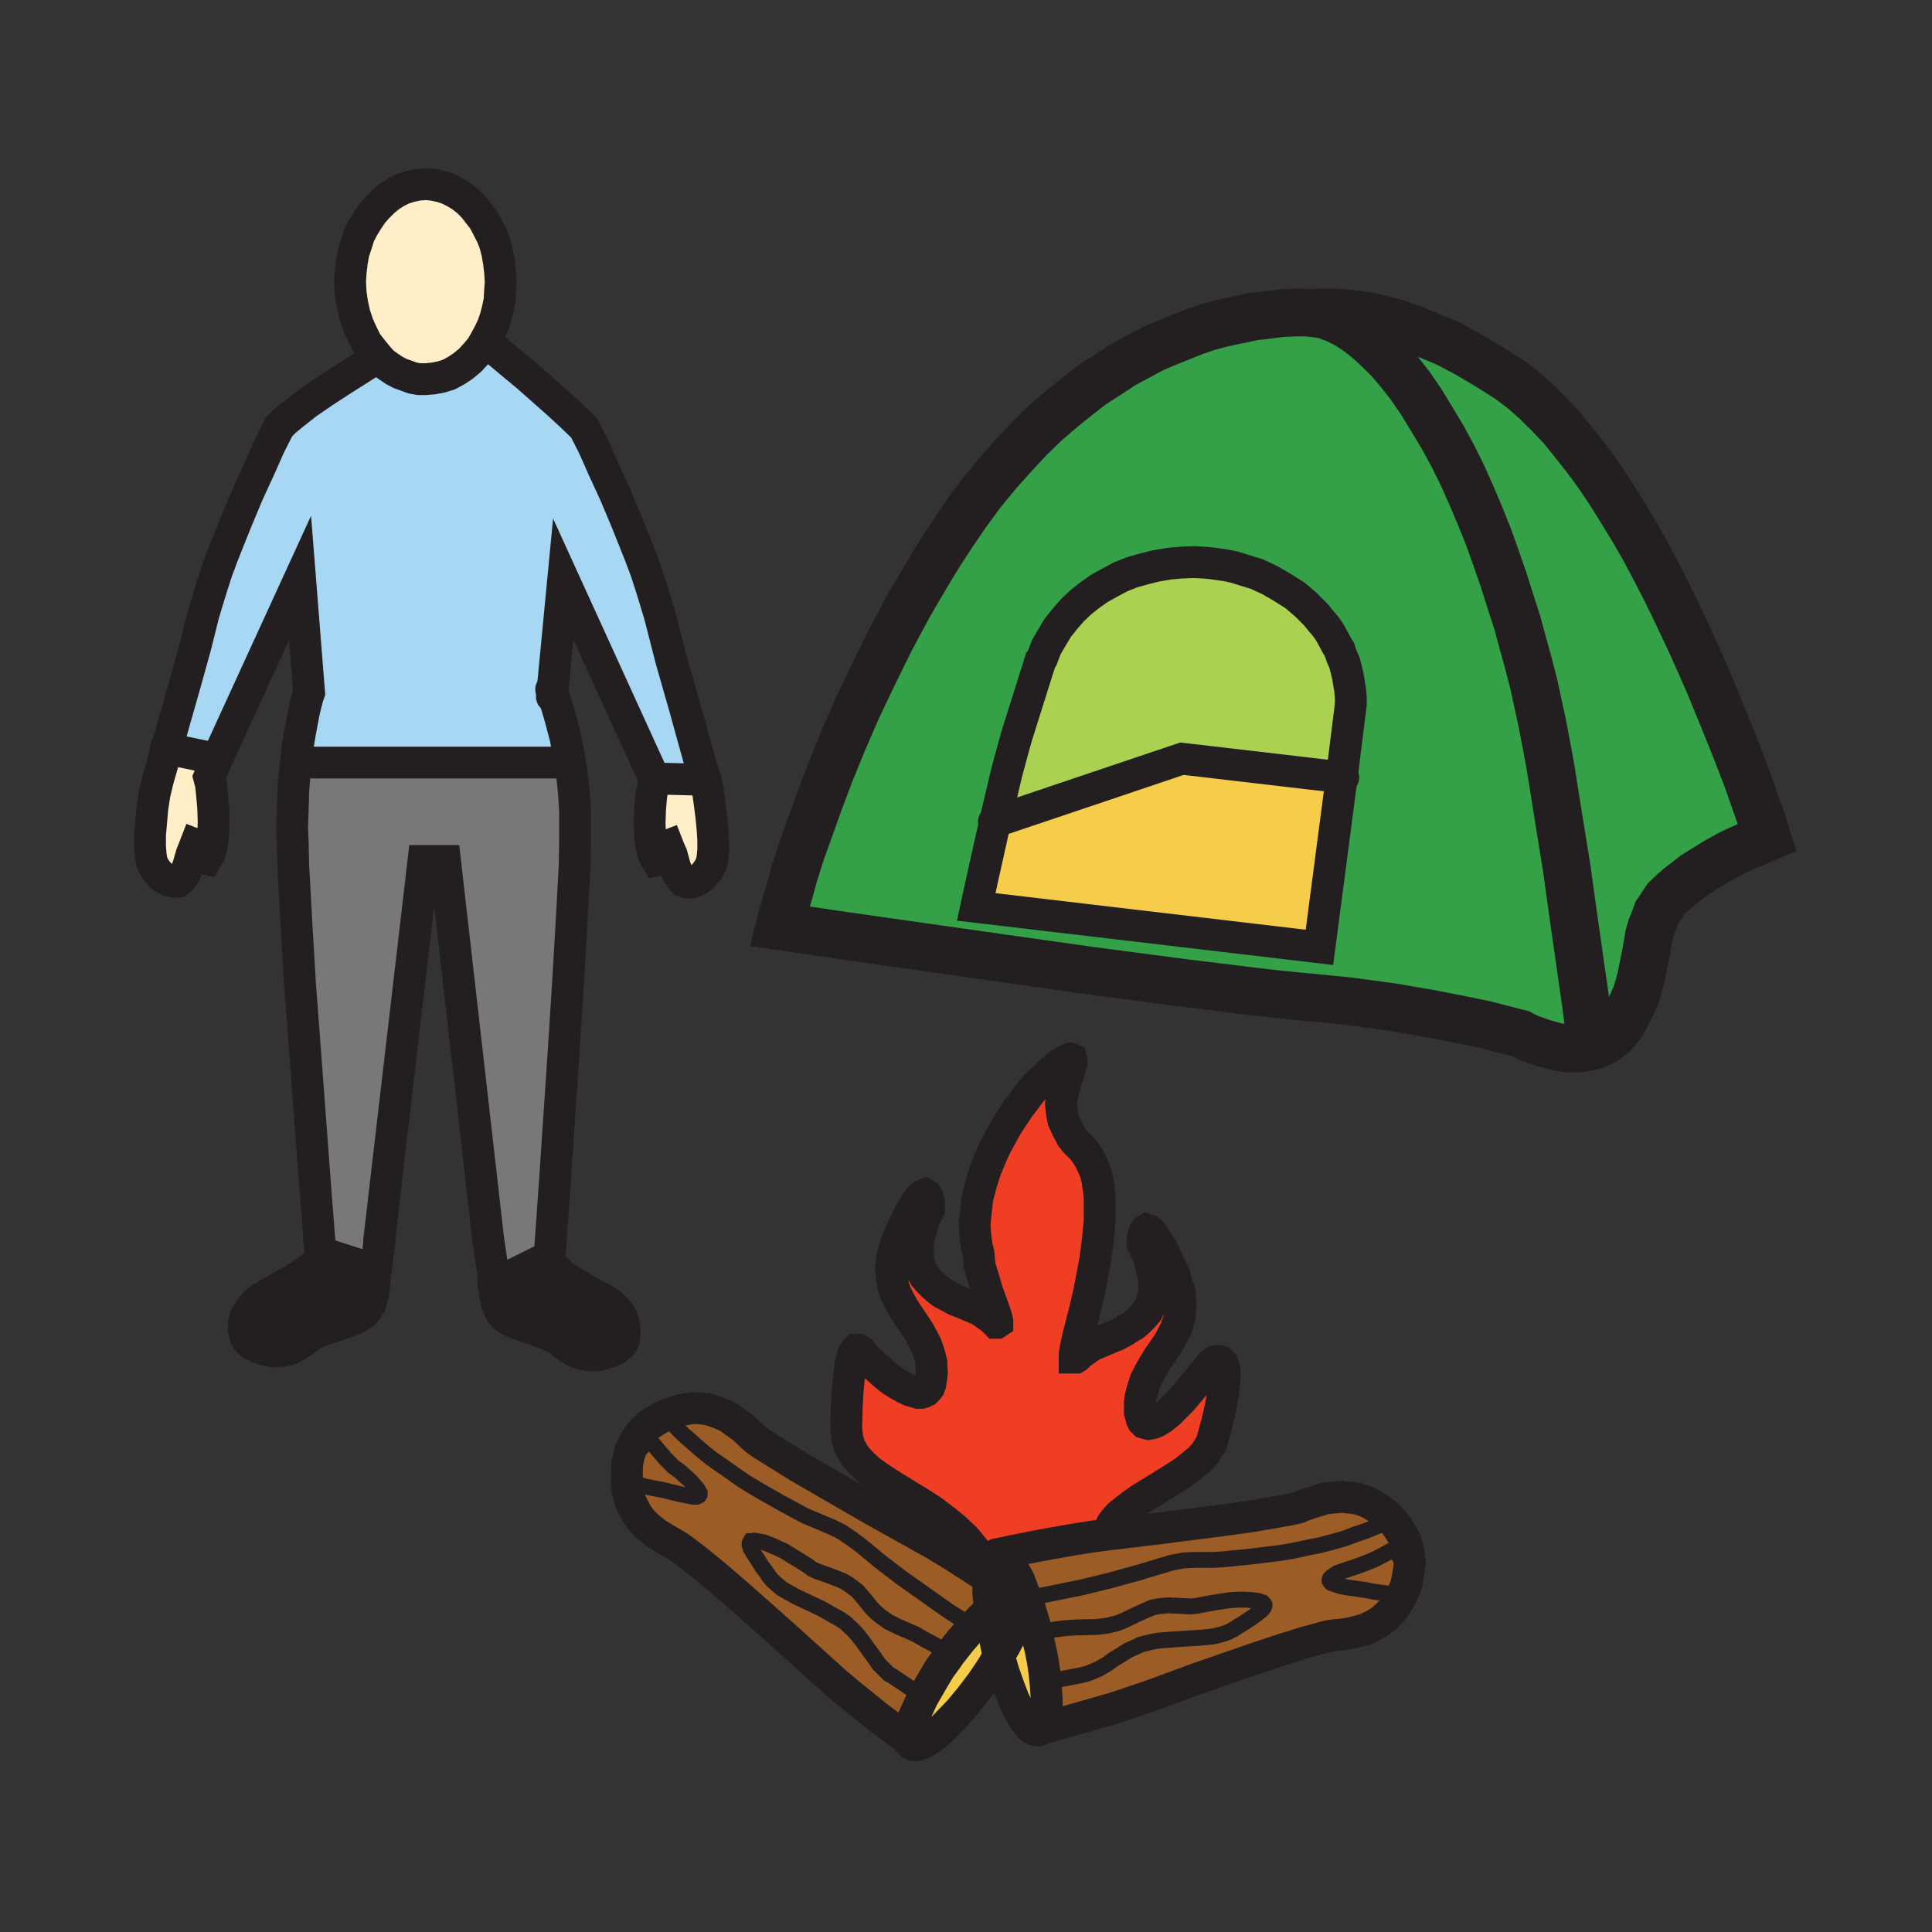 <svg id="Layer_1" xmlns="http://www.w3.org/2000/svg" viewBox="0 0 850 850" width="850" height="850"><rect x="0" y="0" width="850" height="850" fill="#333333" stroke="none"/><style>.st0{fill:#ffeec8}.st1{fill:#a8d7f4}.st2{fill:#9c5c25}.st3{fill:#f6cc4b}.st4{fill:#ef3e23}.st5{fill:#abd150}.st6{fill:#34a047}.st7{fill:#231f20}.st8{fill:#797878}.st10,.st11,.st9{fill:none;stroke:#231f20;stroke-width:21;stroke-linecap:round;stroke-miterlimit:10}.st10,.st11{stroke-width:14}.st11{stroke-width:7}</style><path class="st0" d="M310.3 342.5l1.2 5.8.8 5.7.7 5.5.5 5.3.3 4.7v4.3l-.3 3.5-.5 2.5-.7 1.5-.8 1.5-1.2 1.5-1.3 1.5-1.5 1-1.7 1-1.5.5h-1.8l-1-.3-.7-.2-.8-.8-.7-1-1.3-2-1-2.5-1.5-5.5-1-2.2-.7-1.8-1.3.5-.7 1-.5 1-.3 1-.2 1-.3 1-.5.8-1 .2-.7-1.2-.8-1.5-.5-1.8-.5-2-.5-4.7-.2-5 .2-6.3.5-5.7.8-4.8.5-3 19.2.5z"/><path class="st1" d="M243 304.8l1.5 4.2 2 6.8 2.3 8.7 1 5.3 1 5.5-1.5.2H135l-4.7-.5.7-6.7 1-6 1.8-9.5 1.5-6 .7-2-4-50.5L95 335l-4-2-17.7-3.7 8.2-28.8 4.5-16.2 3.5-14 1.8-6 2-6.5 2.2-6.8 2.5-6.7 5.5-13.8 5.5-13.2 5.3-11.5 4.2-9.5 4.3-8.5 2.5-2.5 3-2.5 6.7-5.3 7.3-5 7.2-4.7 11.8-7.5 5.2-3 2 2.2 2.5 1.8 2.5 1.7 2.5 1.3 2.8 1 2.7 1 2.8.5h3l3.5-.3 3.5-.7 3.2-1 3.3-1.8 3-2 3-2.5 2.5-2.7 2.5-3 5.2.2 4.5 3.8 10.8 9 13 11.5 6.2 5.7 5.5 5.3 4.3 8.5 4.2 9.5 5.3 11.5 5.5 13.2 5.5 13.8 2.5 6.7 2.2 6.8 2 6.5 1.8 6 5 19.5 6.2 21.7 7 25.3 1.8 5.2-3.3.5-19.2-.5-40-87.7z"/><path class="st0" d="M166.5 157.3l-2.7-3.3-2.5-3.2-2-4-1.8-4-1.5-4.5-1-4.5-.7-4.8-.3-5 .3-4.5.5-4.2.7-4 1.3-4 1.2-3.8 1.8-3.5 2-3.2 2-3 2.5-2.8 2.5-2.5 2.7-2.2 2.8-1.8 3-1.5 3.2-1 3.3-.7 3.5-.3 3.2.3 3.3.7 3.2 1 3 1.5 3 1.8 2.8 2.2 2.5 2.5 2.2 2.8 2.3 3 1.7 3.2 1.8 3.5 1.5 3.8 1 4 .7 4 .5 4.2.3 4.5-.3 4-.2 4-.8 4-1 3.8-1.2 3.5-1.5 3.2-1.8 3.3-1.7 3-2.5 3-2.5 2.7-3 2.5-3 2-3.3 1.8-3.2 1-3.5.7-3.5.3h-3l-2.8-.5-2.7-1-2.8-1-2.5-1.3-2.5-1.7-2.5-1.8z"/><path class="st2" d="M284 630.3l2.5 4 3.3 4 3.2 3.7 3.3 3.3 3 2.2 4.2 3.8 1.8 2 1.5 1.7.5 1 .5.8v.7l-.3.5-.5.3-.5.2h-1.7l-2.3-.5-2.7-.5-8.3-2-3.7-.7-4-.8-3.5-1-3.8-1.5h-.7v-4.2l.2-3.8 1-4.2.8-2 1-2 1-1.8 1.2-1.5.5-1 1-1.2zM417.8 728l-1 1.5-3.3 4.5-2.7 4.5-2.5 4.3-2.3 4h-.2l-3-2.5-3.3-2.3-6.7-4.5-1.8-1-1.5-1.5-2.7-2.7-2.3-3.3-2.2-3-2.3-3.2-2.5-3.3-2.5-2.7-3-2.8-2.5-1.7-2.7-1.5-5.3-3-11.2-5.3-4.5-2.5-2-1.2-1.8-1.5-2-1.8-1.5-1.7-1.5-2.3-1.7-2.2-2.5-4-1.5-2.3-1-1.7-.5-1.5v-.8l.2-.5.3-.5h.7l.8-.2 1.2.2 2.8.5 2.7 1 3 1.3 3.3 1.5 5.7 3.5 4.8 3 2 1.5 2.2 1 4.8 1.7 4.7 1.8 2.3 1 2 1.2 2 1.5 2 1.5 3.2 3.8 3 3.7 1.8 1.8 2 1.7 3.5 2.5 4 2 8 3.5 4 2.3 3.7 2 3.8 2.2z"/><path class="st2" d="M435.5 708l-4 4-4.5 4.8-4.5 5.2-4.7 6-3.5-2.5-3.8-2.2-3.7-2-4-2.3-8-3.5-4-2-3.5-2.5-2-1.7-1.8-1.8-3-3.7-3.2-3.8-2-1.5-2-1.5-2-1.2-2.3-1-4.7-1.8-4.8-1.7-2.2-1-2-1.5-4.8-3-5.7-3.5-3.3-1.5-3-1.3-2.7-1-2.8-.5-1.2-.2-.8.2h-.7l-.3.5-.2.5v.8l.5 1.5 1 1.7 1.5 2.3 2.5 4 1.7 2.2 1.5 2.3 1.5 1.7 2 1.8 1.8 1.5 2 1.2 4.5 2.5 11.2 5.3 5.3 3 2.7 1.5 2.5 1.7 3 2.8 2.5 2.7 2.5 3.3 2.3 3.2 2.2 3 2.3 3.3 2.7 2.7 1.5 1.5 1.8 1 6.7 4.5 3.3 2.3 3 2.5h.2l-3 6.5-1.2 2.7-1 2.8-.5 2.2-.3 2v1.8l.3 1.2-4-3-10-7.5-13-10.5-6.5-5.5-6.3-5.7-15.5-14-19.5-17.3-9.5-8.2-8.5-7-6.5-5-2.5-1.8-1.7-1-4.3-2.5-4-2.5-3.7-3-1.5-1.5-1.5-1.7-1.3-1.8-1-1.7-1-2-1-2-.7-2-.5-2.3-.5-2.5v-2.5h.7l3.8 1.5 3.5 1 4 .8 3.7.7 8.3 2 2.7.5 2.3.5h1.7l.5-.2.5-.3.3-.5v-.7l-.5-.8-.5-1-1.5-1.7-1.8-2-4.2-3.8-3-2.2-3.3-3.3-3.2-3.7-3.3-4-2.5-4-1.5-.5 1.3-1.3 1.2-1.2 3-2 3-1.8 2.5-1.2 2.8-1 2.7-.8 2.8-.5 2.5-.5h2.5l2.5.3 2.2.2 2.3.8 2.2.7 2.3 1 2.2 1 2 1.5 4.3 3 4.2 4 1.5 1.3 2.3 1.7 7.2 4.5 9.3 5.8 10.7 6.2 22.5 13 18.5 10.3 8 4.5 8.3 5 15.5 10v6.2z"/><path class="st3" d="M417.8 728l4.7-6 4.5-5.2 4.5-4.8 4-4 1.3 8 1.7 8.8 1 3.7-3.5 5.8-4.2 6.2-4.8 6.3-4.7 5.7-4.8 5-4.2 4.3-4 3-1.8 1.2-1.7 1-1.5.5-1.3.3h-1l-1-.5-.5-.5-.2-.8-.3-1.2V763l.3-2 .5-2.2 1-2.8 1.2-2.7 3-6.5 2.3-4 2.5-4.3 2.7-4.5 3.3-4.5zM458 760.5l-.5.5-.7.3h-1l-.8-.3-1.2-.7-1-1-1-1.3-1.3-1.5-2.2-4-2.3-4.7-2.2-5.8-2.3-6.5-2-7 2.5-4.2 2-3.8 1.5-3.7 1.5-3.5 1-3 .5-2.5v-2.3l-.2-1.5 3.5-.5 2.2 7.3 2.3 7.7.2 2 1.3 5.3 1 5.2.7 4.8.5 4.7.5 7v3l-.2 2.8-.3 2.5-.5 2-.7 1.5-.8 1.2z"/><path class="st2" d="M619.3 681.8l.5 1.7.2 2 .3 2.3-.3 2-.7 4.5-.8 3.5-1.7 4-.8-.5h-4l-3.7-.5-3.8-.5-4-.8-8.5-1.2-2.5-.5-2.2-.8-1.5-.5-.5-.5-.3-.5v-.5l.3-.7.5-.5.7-.5 2-1.3 2.8-1 5.2-1.7 3.5-1.3 4.3-1.7 4.5-2.3 4.5-2.5 4-2.7 1.2-.5.5 1.7zM451.8 703.3h-.3l-1.7-4.3-1.5-4-1.8-3.2-1.7-3-1.5-2.3-1.8-1.5-1.5-1-.7-.2h-.5l6-1.3 12.5-2.5 15.2-2.7 8.3-1.3 7.7-1 1.8-.2 20.7-2.5 25.8-3.3 12.5-1.7 10.7-1.8 8.3-1.5 3-.7 1.7-.8 5-1.7 5-1.5 2.5-.3 2.3-.2 2.5-.3 2.2.3 2.3.2 2.2.3 2.3.7 2.2.8 2.3 1.2 2 1.3 2.2 1.5 2 1.7-3.7 4.8-4.8 2-5 1.7-4.7 1.8-5.3 1.5-5.7 1.5-6 1.2-6 1.3-6 1-12.3 1.5-12 1.2-4.5.3h-8.7l-4.5.2-5.3 1-5 1.5-10 3-12 3.3-12.2 3-12.3 2.5zM553.5 704.3l1.3.5.7.2.5.5.3.5v.5l-.3.8-1 1.2-1.7 1.3-2 1.5-4 2.7-2.5 1.5-2 1.3-2.3 1.2-2.2.8-2.5.7-2.3.5-5 .5-12.5.8-6.2.5-3 .5-2.8.7-2 .5-1.7.8-3.8 1.7-3.2 2-3.3 2-3.2 2.3-3.5 2-3.5 1.5-2 .7-2 .5-7.8 1.5-4 .8-3.7 1.2h-.3l-.5-4.7-.7-4.8-1-5.2-1.3-5.3-.2-2 4.2-1 4.3-.7 4.2-.5 4.8-.3 8.5-.2 4.5-.5 4.2-1 2.3-.8 2.2-1 4.5-2.2 4.5-2 2.3-1 2.2-.5 2.5-.3 2.5-.2 5 .2 5 .3 2.5-.3 2.5-.5 5.5-1 6.8-1 3.2-.2h3.3l3.2.2z"/><path class="st2" d="M600.5 699.5l4 .8 3.8.5 3.7.5h4l.8.5-1.3 2.2-1.2 2-1.3 1.8-1.5 1.7-1.5 1.5-1.7 1.5-1.8 1.3-1.7 1-2 1-2 1-4.5 1.2-4.8 1-5 .5-2 .3-2.7.7-8.3 2.3-10.2 3.2-12 4-24.5 8.5-19.8 7.3-8 2.7-8.2 2.8-15.8 4.5-12.2 3.5-4.8 1.2.8-1.2.7-1.5.5-2 .3-2.5.2-2.8v-3l-.5-7h.3l3.7-1.2 4-.8 7.8-1.5 2-.5 2-.7 3.5-1.5 3.5-2 3.2-2.3 3.3-2 3.2-2 3.8-1.7 1.7-.8 2-.5 2.8-.7 3-.5 6.2-.5 12.5-.8 5-.5 2.3-.5 2.5-.7 2.2-.8 2.3-1.2 2-1.3 2.5-1.5 4-2.7 2-1.5 1.7-1.3 1-1.2.3-.8v-.5l-.3-.5-.5-.5-.7-.2-1.3-.5-2.5-.3-3.2-.2h-3.3l-3.2.2-6.8 1-5.5 1-2.5.5-2.5.3-5-.3-5-.2-2.5.2-2.5.3-2.2.5-2.3 1-4.5 2-4.5 2.2-2.2 1-2.3.8-4.2 1-4.5.5-8.5.2-4.8.3-4.2.5-4.3.7-4.2 1-2.3-7.7-2.2-7.3-.3-.2h.3l12.2-2.5 12.3-2.5 12.2-3 12-3.3 10-3 5-1.5 5.3-1 4.5-.2h8.7l4.5-.3 12-1.2 12.3-1.5 6-1 6-1.3 6-1.2 5.7-1.5 5.3-1.5 4.7-1.8 5-1.7 4.8-2 3.7-4.8 1.3 1.3 2 2 2 2.7 1.7 2.8 1.5 3-1.2.5-4 2.7-4.5 2.5-4.5 2.3-4.3 1.7-3.5 1.3-5.2 1.7-2.8 1-2 1.3-.7.5-.5.5-.3.7v.5l.3.5.5.5 1.5.5 2.2.8 2.5.5z"/><path class="st4" d="M532.8 600.3l.5-.5 1.2-.8 1-.2h.8l.7.2.8.8.5 1.5.5 1.7v2.8l-.3 3.5-.5 4.5-1 5.5-1.5 6.5-2.2 8-.5 1.5-.8 1.2-1.7 2.8-2.5 2.7-3 2.5-3.5 2.8-3.8 2.5-8 5-7.7 4.7-3.5 2.5-3 2.3-2.8 2.2-2.2 2.5-.8 1-.7 1.3-.3 1.2-.2 1 .2 1.5-7.7 1-8.3 1.3-15.2 2.7-12.5 2.5-6 1.3h-.3l-1 .5-.7.7-.5 1.3-.5 1.5-3.5-1.3-2-2.7-2-2.5-2-2.5-2-2.3-4.8-4.5-4.7-3.7-5-3.8-5-3.2-9.8-6-4.5-2.8-4.5-3-3.7-2.7-3.5-3.3-1.3-1.5-1.5-1.7-1-1.8-1-1.7-.7-2-.5-2-.3-2.3-.2-2.2.2-8 .3-7 .5-5.5.5-4.5.5-3.5.7-2.5.5-1.8.8-1.2.5-.5h.7l.5.2.5.3 1 1.2.3.5 1.2 1.3 3.5 3.2 4.8 4.3 2.7 2.2 2.8 1.8 3 1.7 2.7 1.3 2.5.7 1 .3h1.3l1-.3 1-.5.7-.7.8-1 .5-1.3.2-1.5.3-1.7.2-2-.2-2.3v-2l-1-4-1.3-3.7-1.7-3.3-1.8-3.2-2.2-3.3-4-6-1.8-3.2-1.7-3.3-1.3-3.5-.7-4v-2l-.3-2 .3-2.2.2-2.3.8-2.5.5-2.5 1-2.7 1.2-3 2.5-5.3 2-4 1.8-3.2 1.5-2.3 1.5-1.5 1-.7.7-.3.5.3.5.7.3.8.5 2.2v2.5l-1.8 3.5-1.2 3.5-1.3 4.8-.5 2.5-.2 2.5v2.5l.2 2.7.5 2.5 1 2.8 1.3 2.2 2 2.3 2 2 2 1.7 2 1.5 2 1 3.7 2 3.8 1.5 3.5 1.5 3.5 1.5 3.2 2.3 1.8 1.2 1.5 1.5.5.5h.2l.3-.2v-.5l-.5-2-1-3-3-8.3-1.5-5.2-1.8-5.8-.5-5.7-.7-2.8-.5-3.2-.3-3-.2-3 .2-3 .3-3 .7-6 1.5-6 1.8-5.8 2.2-5.5 2.3-5.2 2.7-5 2.5-4.5 2.8-4.3 2.5-3.7 4.5-6 2.7-3.3 5-4.7 3-2.8 3-2.5 2.5-1.5 1-.5.8-.2.5.2.2.8v1l-.5 1.7-2.5 7.8-1 4.2-.5 2-.2 2.3.2 2.2.3 2.3.5 2.5 1 2.2 1.2 2.5 1.5 2.8 2 2.5 2.8 2.7 1.7 2.3 1.5 2.5 1.3 2.7 1.2 2.8.8 3.2.5 3.5.5 3.5v11.5l-.8 8-1 8-1.5 8-1.5 7.8-1.7 7.2-3 11.8-1 4.5-.5 3v1.5h.5l.5-.3 1.5-1.5 1.7-1.2 3.3-2.3 3.5-1.5 3.5-1.5 3.7-1.5 3.8-2 1.7-1.2 2.3-1.3 2-1.7 2-2 2-2.3 1.2-2.5 1-2.5.5-2.5.3-2.7v-2.5l-.3-2.8-.5-2.5-1.2-4.5-1.3-3.5-1.7-3.5v-2.7l.5-2 .2-.8.5-.7.5-.3.8.3 1 .7 1.2 1.5 1.5 2.3 2 3.2 2 4 2.5 5.3 1.3 3 .7 2.5.8 2.7.7 2.3.3 2.5v6.2l-.8 3.8-1.2 3.5-1.8 3.5-1.7 3-4.3 6.2-2 3.3-1.7 3-1.8 3.5-1.2 3.7-1 3.8-.3 2.2v4.3l.5 1.7.3 1.3.5 1 .7.7 1 .3.8.2 1.2-.2 1-.3 1.3-.5 2.7-1.7 2.8-2.3 2.7-2.7 3-3 2.8-3.3 5-6z"/><path class="st3" d="M590.3 342l-9.8 74.8-151-17.8 2.5-11.5 5.8-26 82.2-27.7z"/><path class="st5" d="M525.5 247.3l3.8.2 3.5.3 3.5.5 3.5.5 3.2.7 3.3 1 3.2 1 3.3 1 6 2.8 5.5 3.2 5.5 3.5 4.7 4 2.3 2.3 2.2 2.2 2 2.5 2 2.3 1.8 2.5 1.5 2.7 1.5 2.8 1.5 2.5 1 3 1.2 2.7.8 3 .7 3 .5 3 .5 3 .3 3.3v3l-.3 2.5-3.7 29.7-70.3-8.2-82.2 27.7 5-21.2 2.5-9.3 2-7.2 7.5-23.8 3-9.5.7-1 1.8-4.7 2.5-4.3 2.5-4.2 3.2-4 3.3-3.8 3.7-3.5 4-3.2 4.3-3 4.5-2.5 4.7-2.5 5-2 5.3-1.5 5.2-1.3 5.8-1 5.5-.5z"/><path class="st6" d="M777.5 368.5l-4.2 1.8-4.8 2-6 2.7-6.5 3.5-7 4.3-3.5 2.2-3.2 2.5-3.3 2.5-3.2 2.8-2.8 2.7-2 3-2 3-1.2 3.3-1.3 3.2-1 3.5-1.2 7-1.5 7.5-.8 4-1 3.8-1.2 4-1.8 4-2 4.2-2.2 4-1.5 2-1.5 1.8-1.5 1.7-1.8 1.3-1.7 1.2-1.8.8-2 1-1.7.5-.3-.8-2-16-5.5-38.5-3.2-23-3.8-23.5-3.5-22-3.5-18.5-3.7-17-2.3-9-2.5-9-2.5-9.2-3-9.3-3-9.5-3.2-9.2-3.3-9.3-3.7-9.2-3.8-9-4-9-4.2-8.5-4.5-8.3-4.8-8-4.7-7.7-4.8-7-4.7-6-4.5-5.3-4.5-4.5-4-3.7-4-3.3-3.5-2.5-3.3-2-3-1.5-2.7-1.2-2.3-.8-2-.7-2.7-.3-.8-.2 1.5-.3h7.8l4 .3 4.7.5 5.3.7 5.7 1.3 6.5 1.7 7 2.5 7.5 3 8.3 3.5 8.5 4.5 9 5.3 9.5 6 6 4.5 5.7 5 5.8 5.7 5.7 6 5.5 6.8 5.5 7 5.3 7.2 5.2 7.8 5 8 5 8.2 4.8 8.3 4.5 8.5 4.5 8.7 4.2 8.5 8 17 7.3 16.5 6.5 15.8 5.7 14.2 4.8 12.5 6.5 18.5z"/><path class="st6" d="M437.8 361.5l-5.8 26-2.5 11.5 151 17.8 9.8-74.8 3.8-29.8.3-2.5v-3l-.3-3.3-.5-3-.5-3-.8-3-.8-3-1.3-2.8-1-3-1.5-2.5-1.5-2.8-1.5-2.8-1.8-2.5-2-2.3-2-2.5-2.3-2.3-2.3-2.3-4.8-4-5.5-3.5-5.5-3.2-6-2.8-3.3-1-3.3-1-3.3-1-3.3-.8-3.5-.5-3.5-.5-3.5-.3-3.8-.3-5.8.3-5.5.5-5.8 1-5.3 1.3-5.3 1.5-5 2-4.8 2.5-4.5 2.5-4.3 3-4 3.3-3.8 3.5-3.3 3.8-3.3 4-2.5 4.3-2.5 4.3-1.8 4.8-.8 1-3 9.5-7.5 23.8-2 7.3-2.5 9.3-3.9 21.3zm262.2 98l.3.8-2.8.5-2.8.5h-5.5l-2.8-.5-2.5-.5-4.8-1.3-4.3-1.5-3.3-1.3-2.8-1.5-7-1.8-8.5-2.3-11.3-2.3-13.8-2.8L612 443l-9-1.3-9.5-1.3-10-1-10.5-1-10.3-1-13-1.5-32.5-4-37.8-5-39-5.5-68.3-9.8-29.3-4.3 1-4 3.3-11.3 2.3-8 3-9.5 3.8-10.5 4.3-11.8 4.8-12.8 5.5-13.5L377 312l7-14.8 7.5-15.3 8.3-15.5 4.5-7.8 4.8-8 4.8-7.8 5-7.8 6.8-9.8 6.8-9.3 7-8.5 7-7.8 6.8-7.3 7-6.8 7-6 6.8-5.5 6.8-5.3 7-4.5 6.5-4.3 6.5-3.5 6.5-3.5 6.3-2.8 6.3-2.5 5.8-2.3 5.8-2 5.5-1.5 5.3-1.3 5-1 4.5-1 4.5-.5 7.8-1 6.3-.3h4.8l4 .3.8.3 2.8.3 2 .8 2.3.8 2.8 1.3 3 1.5 3.3 2 3.5 2.5 4 3.3 4 3.8 4.5 4.5 4.5 5.3 4.8 6 4.8 7 4.8 7.8 4.8 8 4.5 8.3 4.3 8.5 4 9 3.8 9 3.8 9.3 3.3 9.3 3.3 9.3 3 9.5 3 9.3 2.5 9.3 2.5 9 2.3 9 3.8 17 3.5 18.5 3.5 22 3.8 23.5 3.3 23 5.5 38.5.3 16z"/><path class="st7" d="M141 551.8v-.8l24.3 7.8-.8 7.5-.2 2.7-.8 2.5-.5 2-1 1.8-1 1.5-1.2 1.2-1.3 1-1.7.8-4 1.7-5.3 1.8-6.5 2.2-4 1.8-.5.2-.5.5-.7.8-1 .7-2.3 1.5-3.2 2-1.3.5-1.5.5-1.5.3-1.5.2h-3.2l-3.3-.7-3-1-2.7-1.3-1-1-.8-.7-.7-1-.5-1-.5-2.8v-2.5l.5-2.5 1-2.2 1.5-2.3 1.5-1.7 2.2-2 2.3-1.5 8-4.5 4-2.3 3.7-2.2 3.5-2.3 2.8-2.5 1-1.2.7-1 .8-1.3zM241.8 552.8v1.2l.5 1.3.7 1.2 1 1.3 1.3 1.2 1.2 1.3 3.3 2.5 4 2.2 4 2.5 8.2 4.5 2.3 1.5 2 1.8 1.7 2 1.5 2.2.8 2.3.5 2.5v2.5l-.3 2.5-.5 1.2-.7 1-.8.8-1.2 1-2.5 1.2-3 1-3.3.8h-3.2l-1.5-.3-1.5-.2-1.5-.5-1.3-.5-3.5-2-2-1.5-1-1-.7-.5-.5-.5-.8-.5-3.7-1.5-6-2.3-5-1.7-4-1.5-1.8-.8-1.2-.7-1.3-1-1.2-1.3-.8-1.2-.7-1.8-.8-2-.5-2.2-.7-5.8z"/><path class="st0" d="M95 335l-3 7 .8 3 .5 4.8.5 5.7.2 6.3-.2 5-.5 4.7-.5 2-.5 1.8-.8 1.5-.7 1.2-1-.2-.5-.8-.3-.7-.2-1.3-.3-1-.5-1-.7-1-1.3-.5-.7 1.8-1 2.5-1.5 5.2-1 2.5-1.3 2-.7 1-.8.8-.7.5h-2.5l-1.8-.5-1.7-.8-1.5-1.2-1.3-1.5-1.2-1.5-.8-1.5-.7-1.5-.5-3-.3-4v-5l.5-5.5.5-6 1-6.5 1.5-6.3 1.8-6.2 2-7.5L91 333z"/><path class="st8" d="M141 551v.8l-2.5-32-4.2-56.3L132 433l-1.7-28.7-1.3-23.8-.2-9.5-.3-7 .3-8 .2-7.5.5-7 .8-6.5 4.7.5h114.3l1.5-.2 1 6.7.7 7 .5 7.5v15l-.2 9.5-1.3 24.3-1.7 29-2 31-3.8 56.5-2.2 31-24.5 12.2-.3-4.5-2.2-15.2-19-166.5h-9.5l-19.5 167h.2l-1.7 13z"/><path class="st9" d="M578.5 137.8l-4-.3h-4.7l-6.3.3-7.7 1-4.5.5-4.5 1-5 1-5.3 1.2-5.5 1.5-5.7 2-5.8 2.3-6.2 2.5-6.3 2.7-6.5 3.5-6.5 3.5-6.5 4.3-7 4.5-6.7 5.2-6.8 5.5-7 6-7 6.8-6.7 7.2-7 7.8-7 8.5-6.8 9.2-6.7 9.8-5 7.7-4.8 7.8-4.7 8-4.5 7.7-8.3 15.5-7.5 15.3-7 14.7-6.2 14.3-5.5 13.5-4.8 12.7-4.2 11.8-3.8 10.5-3 9.5-2.2 8-3.3 11.2-1 4 29.3 4.3 68.2 9.7 39 5.5 37.8 5 32.5 4 13 1.5 10.2 1 10.5 1 10 1 9.5 1.3 9 1.2 16.5 2.8 13.8 2.7 11.2 2.3 8.5 2.2 7 1.8 2.8 1.5 3.2 1.2 4.3 1.5 4.7 1.3 2.5.5 2.8.5h5.5l2.7-.5 2.8-.5 1.7-.5 2-1 1.8-.8 1.7-1.2 1.8-1.3 1.5-1.7 1.5-1.8 1.5-2 2.2-4 2-4.2 1.8-4 1.2-4 1-3.8.8-4 1.5-7.5 1.2-7 1-3.5 1.3-3.2 1.2-3.3 2-3 2-3 2.8-2.7 3.2-2.8 3.3-2.5 3.2-2.5 3.5-2.2 7-4.3 6.5-3.5 6-2.7 4.8-2 4.2-1.8-2.2-7-6.5-18.5-4.8-12.5-5.7-14.2-6.5-15.8-7.3-16.5-8-17-4.2-8.5-4.5-8.7-4.5-8.5-4.8-8.3-5-8.2-5-8-5.2-7.8-5.3-7.2-5.5-7-5.5-6.8-5.7-6-5.8-5.7-5.7-5-6-4.5-9.5-6-9-5.3-8.5-4.5-8.3-3.5-7.5-3-7-2.5-6.5-1.7-5.7-1.3-5.3-.7-4.7-.5-4-.3H580z"/><path class="st9" d="M578.5 137.8l.8.2 2.7.3 2 .7 2.3.8 2.7 1.2 3 1.5 3.3 2 3.5 2.5 4 3.3 4 3.7 4.5 4.5 4.5 5.3 4.7 6 4.8 7 4.7 7.7 4.8 8 4.5 8.3 4.2 8.5 4 9 3.8 9 3.7 9.2 3.3 9.3 3.2 9.2 3 9.5 3 9.3 2.5 9.2 2.5 9 2.3 9 3.7 17 3.5 18.5 3.5 22 3.8 23.5 3.2 23 5.5 38.5 2 16"/><path class="st10" d="M591 342h-.7l-70.3-8.2-82.2 27.7h-.5"/><path class="st10" d="M437.8 361.5l5-21.2 2.5-9.3 2-7.2 7.5-23.8 3-9.5.7-1 1.8-4.7 2.5-4.3 2.5-4.2 3.2-4 3.3-3.8 3.7-3.5 4-3.2 4.3-3 4.5-2.5 4.7-2.5 5-2 5.3-1.5 5.2-1.3 5.8-1 5.5-.5 5.7-.2 3.8.2 3.5.3 3.5.5 3.5.5 3.2.7 3.3 1 3.2 1 3.3 1 6 2.8 5.5 3.2 5.5 3.5 4.7 4 2.3 2.3 2.2 2.2 2 2.5 2 2.3 1.8 2.5 1.5 2.7 1.5 2.8 1.5 2.5 1 3 1.2 2.7.8 3 .7 3 .5 3 .5 3 .3 3.3v3l-.3 2.5-3.7 29.7-9.8 74.8-151-17.8 2.5-11.5zM432.3 686.5l-2-2.7-2-2.5-2-2.5-2-2.3-4.8-4.5-4.7-3.7-5-3.8-5-3.2-9.8-6-4.5-2.8-4.5-3-3.7-2.7-3.5-3.3-1.3-1.5-1.5-1.7-1-1.8-1-1.7-.7-2-.5-2-.3-2.3-.2-2.2.2-8 .3-7 .5-5.5.5-4.5.5-3.5.7-2.5.5-1.8.8-1.2.5-.5h.7l.5.2.5.3 1 1.2.3.5 1.2 1.3 3.5 3.2 4.8 4.3 2.7 2.2 2.8 1.8 3 1.7 2.7 1.3 2.5.7 1 .3h1.3l1-.3 1-.5.7-.7.8-1 .5-1.3.2-1.5.3-1.7.2-2-.2-2.3v-2l-1-4-1.3-3.7-1.7-3.3-1.8-3.2-2.2-3.3-4-6-1.8-3.2-1.7-3.3-1.3-3.5-.7-4v-2l-.3-2 .3-2.2.2-2.3.8-2.5.5-2.5 1-2.7 1.2-3 2.5-5.3 2-4 1.8-3.2 1.5-2.3 1.5-1.5 1-.7.7-.3.5.3.5.7.3.8.5 2.2v2.5l-1.8 3.5-1.2 3.5-1.3 4.8-.5 2.5-.2 2.5v2.5l.2 2.7.5 2.5 1 2.8 1.3 2.2 2 2.3 2 2 2 1.7 2 1.5 2 1 3.7 2 3.8 1.5 3.5 1.5 3.5 1.5 3.2 2.3 1.8 1.2 1.5 1.5.5.5h.2l.3-.2v-.5l-.5-2-1-3-3-8.3-1.5-5.2-1.8-5.8-.5-5.7-.7-2.8-.5-3.2-.3-3-.2-3 .2-3 .3-3 .7-6 1.5-6 1.8-5.8 2.2-5.5 2.3-5.2 2.7-5 2.5-4.5 2.8-4.3 2.5-3.7 4.5-6 2.7-3.3 5-4.7 3-2.8 3-2.5 2.5-1.5 1-.5.8-.2.5.2.2.8v1l-.5 1.7-2.5 7.8-1 4.2-.5 2-.2 2.3.2 2.2.3 2.3.5 2.5 1 2.2 1.2 2.5 1.5 2.8 2 2.5 2.8 2.7 1.7 2.3 1.5 2.5 1.3 2.7 1.2 2.8.8 3.2.5 3.5.5 3.5v11.5l-.8 8-1 8-1.5 8-1.5 7.8-1.7 7.2-3 11.8-1 4.5-.5 3v1.5h.5l.5-.3 1.5-1.5 1.7-1.2 3.3-2.3 3.5-1.5 3.5-1.5 3.7-1.5 3.8-2 1.7-1.2 2.3-1.3 2-1.7 2-2 2-2.3 1.2-2.5 1-2.5.5-2.5.3-2.7v-2.5l-.3-2.8-.5-2.5-1.2-4.5-1.3-3.5-1.7-3.5v-2.7l.5-2 .2-.8.5-.7.5-.3.8.3 1 .7 1.2 1.5 1.5 2.3 2 3.2 2 4 2.5 5.3 1.3 3 .7 2.5.8 2.7.7 2.3.3 2.5v6.2l-.8 3.8-1.2 3.5-1.8 3.5-1.7 3-4.3 6.2-2 3.3-1.7 3-1.8 3.5-1.2 3.7-1 3.8-.3 2.2v4.3l.5 1.7.3 1.3.5 1 .7.7 1 .3.8.2 1.2-.2 1-.3 1.3-.5 2.7-1.7 2.8-2.3 2.7-2.7 3-3 2.8-3.3 5-6 5-6.2.5-.5 1.2-.8 1-.2h.8l.7.2.8.8.5 1.5.5 1.7v2.8l-.3 3.5-.5 4.5-1 5.5-1.5 6.5-2.2 8-.5 1.5-.8 1.2-1.7 2.8-2.5 2.7-3 2.5-3.5 2.8-3.8 2.5-8 5-7.7 4.7-3.5 2.5-3 2.3-2.8 2.2-2.2 2.5-.8 1-.7 1.3-.3 1.2-.2 1"/><path class="st10" d="M438.5 683.8l-1 .5-.7.7-.5 1.3-.5 1.5-.8 2.7-.2 3.8v6.2l.7 7.5 1.3 8 1.7 8.8 1 3.7 2 7 2.3 6.5 2.2 5.8 2.3 4.7 2.2 4 1.3 1.5 1 1.3 1 1 1.2.7.8.3h1l.7-.3.5-.5.8-1.2.7-1.5.5-2 .3-2.5.2-2.8v-3l-.5-7-.5-4.7-.7-4.8-1-5.2-1.3-5.3-.2-2-2.3-7.7-2.2-7.3-.3-.2-1.7-4.3-1.5-4-1.8-3.2-1.7-3-1.5-2.3-1.8-1.5-1.5-1-.7-.2h-.5M438.5 683.8h.3l6-1.3 12.5-2.5 15.2-2.7 8.3-1.3 7.7-1 1.8-.2 20.7-2.5 25.8-3.3 12.5-1.7 10.7-1.8 8.3-1.5 3-.7 1.7-.8 5-1.7 5-1.5 2.5-.3 2.3-.2 2.5-.3 2.2.3 2.3.2 2.2.3 2.3.7 2.2.8 2.3 1.2 2 1.3 2.2 1.5 2 1.7 1.3 1.3 2 2 2 2.7 1.7 2.8 1.5 3 .5 1.7.3 1.8-.3 2"/><path class="st10" d="M458 760.5l4.8-1.2 12.2-3.5 15.8-4.5 8.2-2.8 8-2.7 19.8-7.3 24.5-8.5 12-4 10.2-3.2 8.3-2.3 2.7-.7 2-.3 5-.5 4.8-1 4.5-1.2 2-1 2-1 1.7-1 1.8-1.3 1.7-1.5 1.5-1.5 1.5-1.7 1.3-1.8 1.2-2 1.3-2.2 1.7-4 .8-3.5.7-4.5.3-2-.3-2.3-.2-2-.5-1.7-1-1.8"/><path class="st11" d="M453 719.5l3.3-1 4.2-1 4.3-.7 4.2-.5 4.8-.3 8.5-.2 4.5-.5 4.2-1 2.3-.8 2.2-1 4.5-2.2 4.5-2 2.3-1 2.2-.5 2.5-.3 2.5-.2 5 .2 5 .3 2.5-.3 2.5-.5 5.5-1 6.8-1 3.2-.2h3.3l3.2.2 2.5.3 1.3.5.7.2.5.5.3.5v.5l-.3.8-1 1.2-1.7 1.3-2 1.5-4 2.7-2.5 1.5-2 1.3-2.3 1.2-2.2.8-2.5.7-2.3.5-5 .5-12.5.8-6.2.5-3 .5-2.8.7-2 .5-1.7.8-3.8 1.7-3.2 2-3.3 2-3.2 2.3-3.5 2-3.5 1.5-2 .7-2 .5-7.8 1.5-4 .8-3.7 1.2M617.3 678.8l-4 2.7-4.5 2.5-4.5 2.3-4.3 1.7-3.5 1.3-5.2 1.7-2.8 1-2 1.3-.7.5-.5.5-.3.7v.5l.3.5.5.5 1.5.5 2.2.8 2.5.5 8.5 1.2 4 .8 3.8.5 3.7.5h4M451.8 703.3l12.2-2.5 12.3-2.5 12.2-3 12-3.3 10-3 5-1.5 5.3-1 4.5-.2h8.7l4.5-.3 12-1.2 12.3-1.5 6-1 6-1.3 6-1.2 5.7-1.5 5.3-1.5 4.7-1.8 5-1.7 4.8-2"/><path class="st10" d="M447.5 702.8l.5.5.3.7.2 1.5v2.3l-.5 2.5-1 3-1.5 3.5-1.5 3.7-2 3.8-2.5 4.2-3.5 5.8-4.2 6.2-4.8 6.3-4.7 5.7-4.8 5-4.2 4.3-4 3-1.8 1.2-1.7 1-1.5.5-1.3.3h-1l-1-.5-.5-.5-.2-.8-.3-1.2V763l.3-2 .5-2.2 1-2.8 1.2-2.7 3-6.5 2.3-4 2.5-4.3 2.7-4.5 3.3-4.5 1-1.5 4.7-6 4.5-5.2 4.5-4.8 4-4 4-3 1.8-1 1.5-1 1.5-.5 1.2-.2h1l.8.5M281 632l-.5 1-.2 1"/><path class="st10" d="M447.5 702.8h-.2l-12.5-8.5-15.5-10-8.3-5-8-4.5-18.5-10.3-22.5-13-10.7-6.2-9.3-5.8-7.2-4.5-2.3-1.7-1.5-1.3-4.2-4-4.3-3-2-1.5-2.2-1-2.3-1-2.2-.7-2.3-.8-2.2-.2-2.5-.3h-2.5l-2.5.5-2.8.5-2.7.8-2.8 1-2.5 1.2-3 1.8-3 2-1.2 1.2-1.3 1.3-1 1.2-.5 1"/><path class="st10" d="M400.3 766l-4-3-10-7.5-13-10.5-6.5-5.5-6.3-5.7-15.5-14-19.5-17.3-9.5-8.2-8.5-7-6.5-5-2.5-1.8-1.7-1-4.3-2.5-4-2.5-3.7-3-1.5-1.5-1.5-1.7-1.3-1.8-1-1.7-1-2-1-2-.7-2-.5-2.3-.5-2.5v-6.7l.2-3.8 1-4.2.8-2 1-2 1-1.8 1.2-1.5.8-.5.7-.7"/><path class="st11" d="M420.3 730l-2.5-2-3.5-2.5-3.8-2.2-3.7-2-4-2.3-8-3.5-4-2-3.5-2.5-2-1.7-1.8-1.8-3-3.7-3.2-3.8-2-1.5-2-1.5-2-1.2-2.3-1-4.7-1.8-4.8-1.7-2.2-1-2-1.5-4.8-3-5.7-3.5-3.3-1.5-3-1.3-2.7-1-2.8-.5-1.2-.2-.8.2h-.7l-.3.5-.2.5v.8l.5 1.5 1 1.7 1.5 2.3 2.5 4 1.7 2.2 1.5 2.3 1.5 1.7 2 1.8 1.8 1.5 2 1.2 4.5 2.5 11.2 5.3 5.3 3 2.7 1.5 2.5 1.7 3 2.8 2.5 2.7 2.5 3.3 2.3 3.2 2.2 3 2.3 3.3 2.7 2.7 1.5 1.5 1.8 1 6.7 4.5 3.3 2.3 3 2.5M284 630.3l2.5 4 3.3 4 3.2 3.7 3.3 3.3 3 2.2 4.2 3.8 1.8 2 1.5 1.7.5 1 .5.8v.7l-.3.5-.5.3-.5.2h-1.7l-2.3-.5-2.7-.5-8.3-2-3.7-.7-4-.8-3.5-1-3.8-1.5M427.8 715.5l-10.5-6.7-10.3-7.3-10.2-7.2-9.8-7.5-8.2-6.8-4.3-3.2-4.2-2.8-4-2-4-1.7-4.3-1.8-4-1.7-10.7-5.8-10.5-6-5.3-3.2-5-3.5-5-3.5-5-3.5-4-3.3-4-3.5-4-3.5-3.7-3.7"/><path class="st10" d="M166.5 157.3l-2.7-3.3-2.5-3.2-2-4-1.8-4-1.5-4.5-1-4.5-.7-4.8-.3-5 .3-4.5.5-4.2.7-4 1.3-4 1.2-3.8 1.8-3.5 2-3.2 2-3 2.5-2.8 2.5-2.5 2.7-2.2 2.8-1.8 3-1.5 3.2-1 3.3-.7 3.5-.3 3.2.3 3.3.7 3.2 1 3 1.5 3 1.8 2.8 2.2 2.5 2.5 2.2 2.8 2.3 3 1.7 3.2 1.8 3.5 1.5 3.8 1 4 .7 4 .5 4.2.3 4.5-.3 4-.2 4-.8 4-1 3.8-1.2 3.5-1.5 3.2-1.8 3.3-1.7 3-2.5 3-2.5 2.7-3 2.5-3 2-3.3 1.8-3.2 1-3.5.7-3.5.3h-3l-2.8-.5-2.7-1-2.8-1-2.5-1.3-2.5-1.7-2.5-1.8zM71.3 336.8l2-7.5 8.2-28.8 4.5-16.2 3.5-14 1.8-6 2-6.5 2.2-6.8 2.5-6.7 5.5-13.8 5.5-13.2 5.3-11.5 4.2-9.5 4.3-8.5 2.5-2.5 3-2.5 6.7-5.3 7.3-5 7.2-4.7 11.8-7.5 5.2-3M141 553.3v-1.5l-2.5-32-4.2-56.3L132 433l-1.7-28.7-1.3-23.8-.2-9.5-.3-7 .3-8 .2-7.5.5-7 .8-6.5.7-6.7 1-6 1.8-9.5 1.5-6 .7-2-4-50.5L95 335l-3 7 .8 3 .5 4.8.5 5.7.2 6.3-.2 5-.5 4.7-.5 2-.5 1.8-.8 1.5-.7 1.2-1-.2-.5-.8-.3-.7-.2-1.3-.3-1-.5-1-.7-1-1.3-.5-.7 1.8-1 2.5-1.5 5.2-1 2.5-1.3 2-.7 1-.8.8-.7.5h-2.5l-1.8-.5-1.7-.8-1.5-1.2-1.3-1.5-1.2-1.5-.8-1.5-.7-1.5-.5-3-.3-4v-5l.5-5.5.5-6 1-6.5 1.5-6.3 1.8-6.2M308.5 337.3l-7-25.3-6.2-21.7-5-19.5-1.8-6-2-6.5-2.2-6.8-2.5-6.7-5.5-13.8-5.5-13.2-5.3-11.5-4.2-9.5-4.3-8.5-5.5-5.3-6.2-5.7-13-11.5-10.8-9-4.5-3.8M242.8 306.5l.2-1.7 4.8-50 40 87.7-.5 3-.8 4.8-.5 5.7-.2 6.3.2 5 .5 4.7.5 2 .5 1.8.8 1.5.7 1.2 1-.2.5-.8.3-1 .2-1 .3-1 .5-1 .7-1 1.3-.5.7 1.8 1 2.2 1.5 5.5 1 2.5 1.3 2 .7 1 .8.8.7.2 1 .3h1.8l1.5-.5 1.7-1 1.5-1 1.3-1.5 1.2-1.5.8-1.5.7-1.5.5-2.5.3-3.5v-4.3l-.3-4.7-.5-5.3-.7-5.5-.8-5.7-1.2-5.8-1.8-5.2"/><path class="st10" d="M241.5 554l.3-1.2 2.2-31 3.8-56.5 2-31 1.7-29 1.3-24.3.2-9.5v-15l-.5-7.5-.7-7-1-6.7-1-5.5-1-5.3-2.3-8.7-2-6.8-1.5-4.2-.5-1.5M167 545.3v.5l-1.7 13-.8 7.5-.2 2.7-.8 2.5-.5 2-1 1.8-1 1.5-1.2 1.2-1.3 1-1.7.8-4 1.7-5.3 1.8-6.5 2.2-4 1.8-.5.2-.5.5-.7.8-1 .7-2.3 1.5-3.2 2-1.3.5-1.5.5-1.5.3-1.5.2h-3.2l-3.3-.7-3-1-2.7-1.3-1-1-.8-.7-.7-1-.5-1-.5-2.8v-2.5l.5-2.5 1-2.2 1.5-2.3 1.5-1.7 2.2-2 2.3-1.5 8-4.5 4-2.3 3.7-2.2 3.5-2.3 2.8-2.5 1-1.2.7-1 .8-1.3.2-1.2v-.8"/><path class="st10" d="M214.8 545.3l2.2 15.2.3 4.5.7 5.8.5 2.2.8 2 .7 1.8.8 1.2 1.2 1.3 1.3 1 1.2.7 1.8.8 4 1.5 5 1.7 6 2.3 3.7 1.5.8.5.5.5.7.5 1 1 2 1.5 3.5 2 1.3.5 1.5.5 1.5.2 1.5.3h3.2l3.3-.8 3-1 2.5-1.2 1.2-1 .8-.8.7-1 .5-1.2.3-2.5v-2.5l-.5-2.5-.8-2.3-1.5-2.2-1.7-2-2-1.8-2.3-1.5-8.2-4.5-4-2.5-4-2.2-3.3-2.5-1.2-1.3-1.3-1.2-1-1.3-.7-1.2-.5-1.3v-1.2M214.8 546.3v-1l-19-166.5h-9.5l-19.5 167M135 335.5h114.3M73 329l.3.3L91 333M287.8 342.5l19.2.5M141 551l24.3 7.8"/><path class="st10" d="M217 565h.3l24.5-12.2"/></svg>
